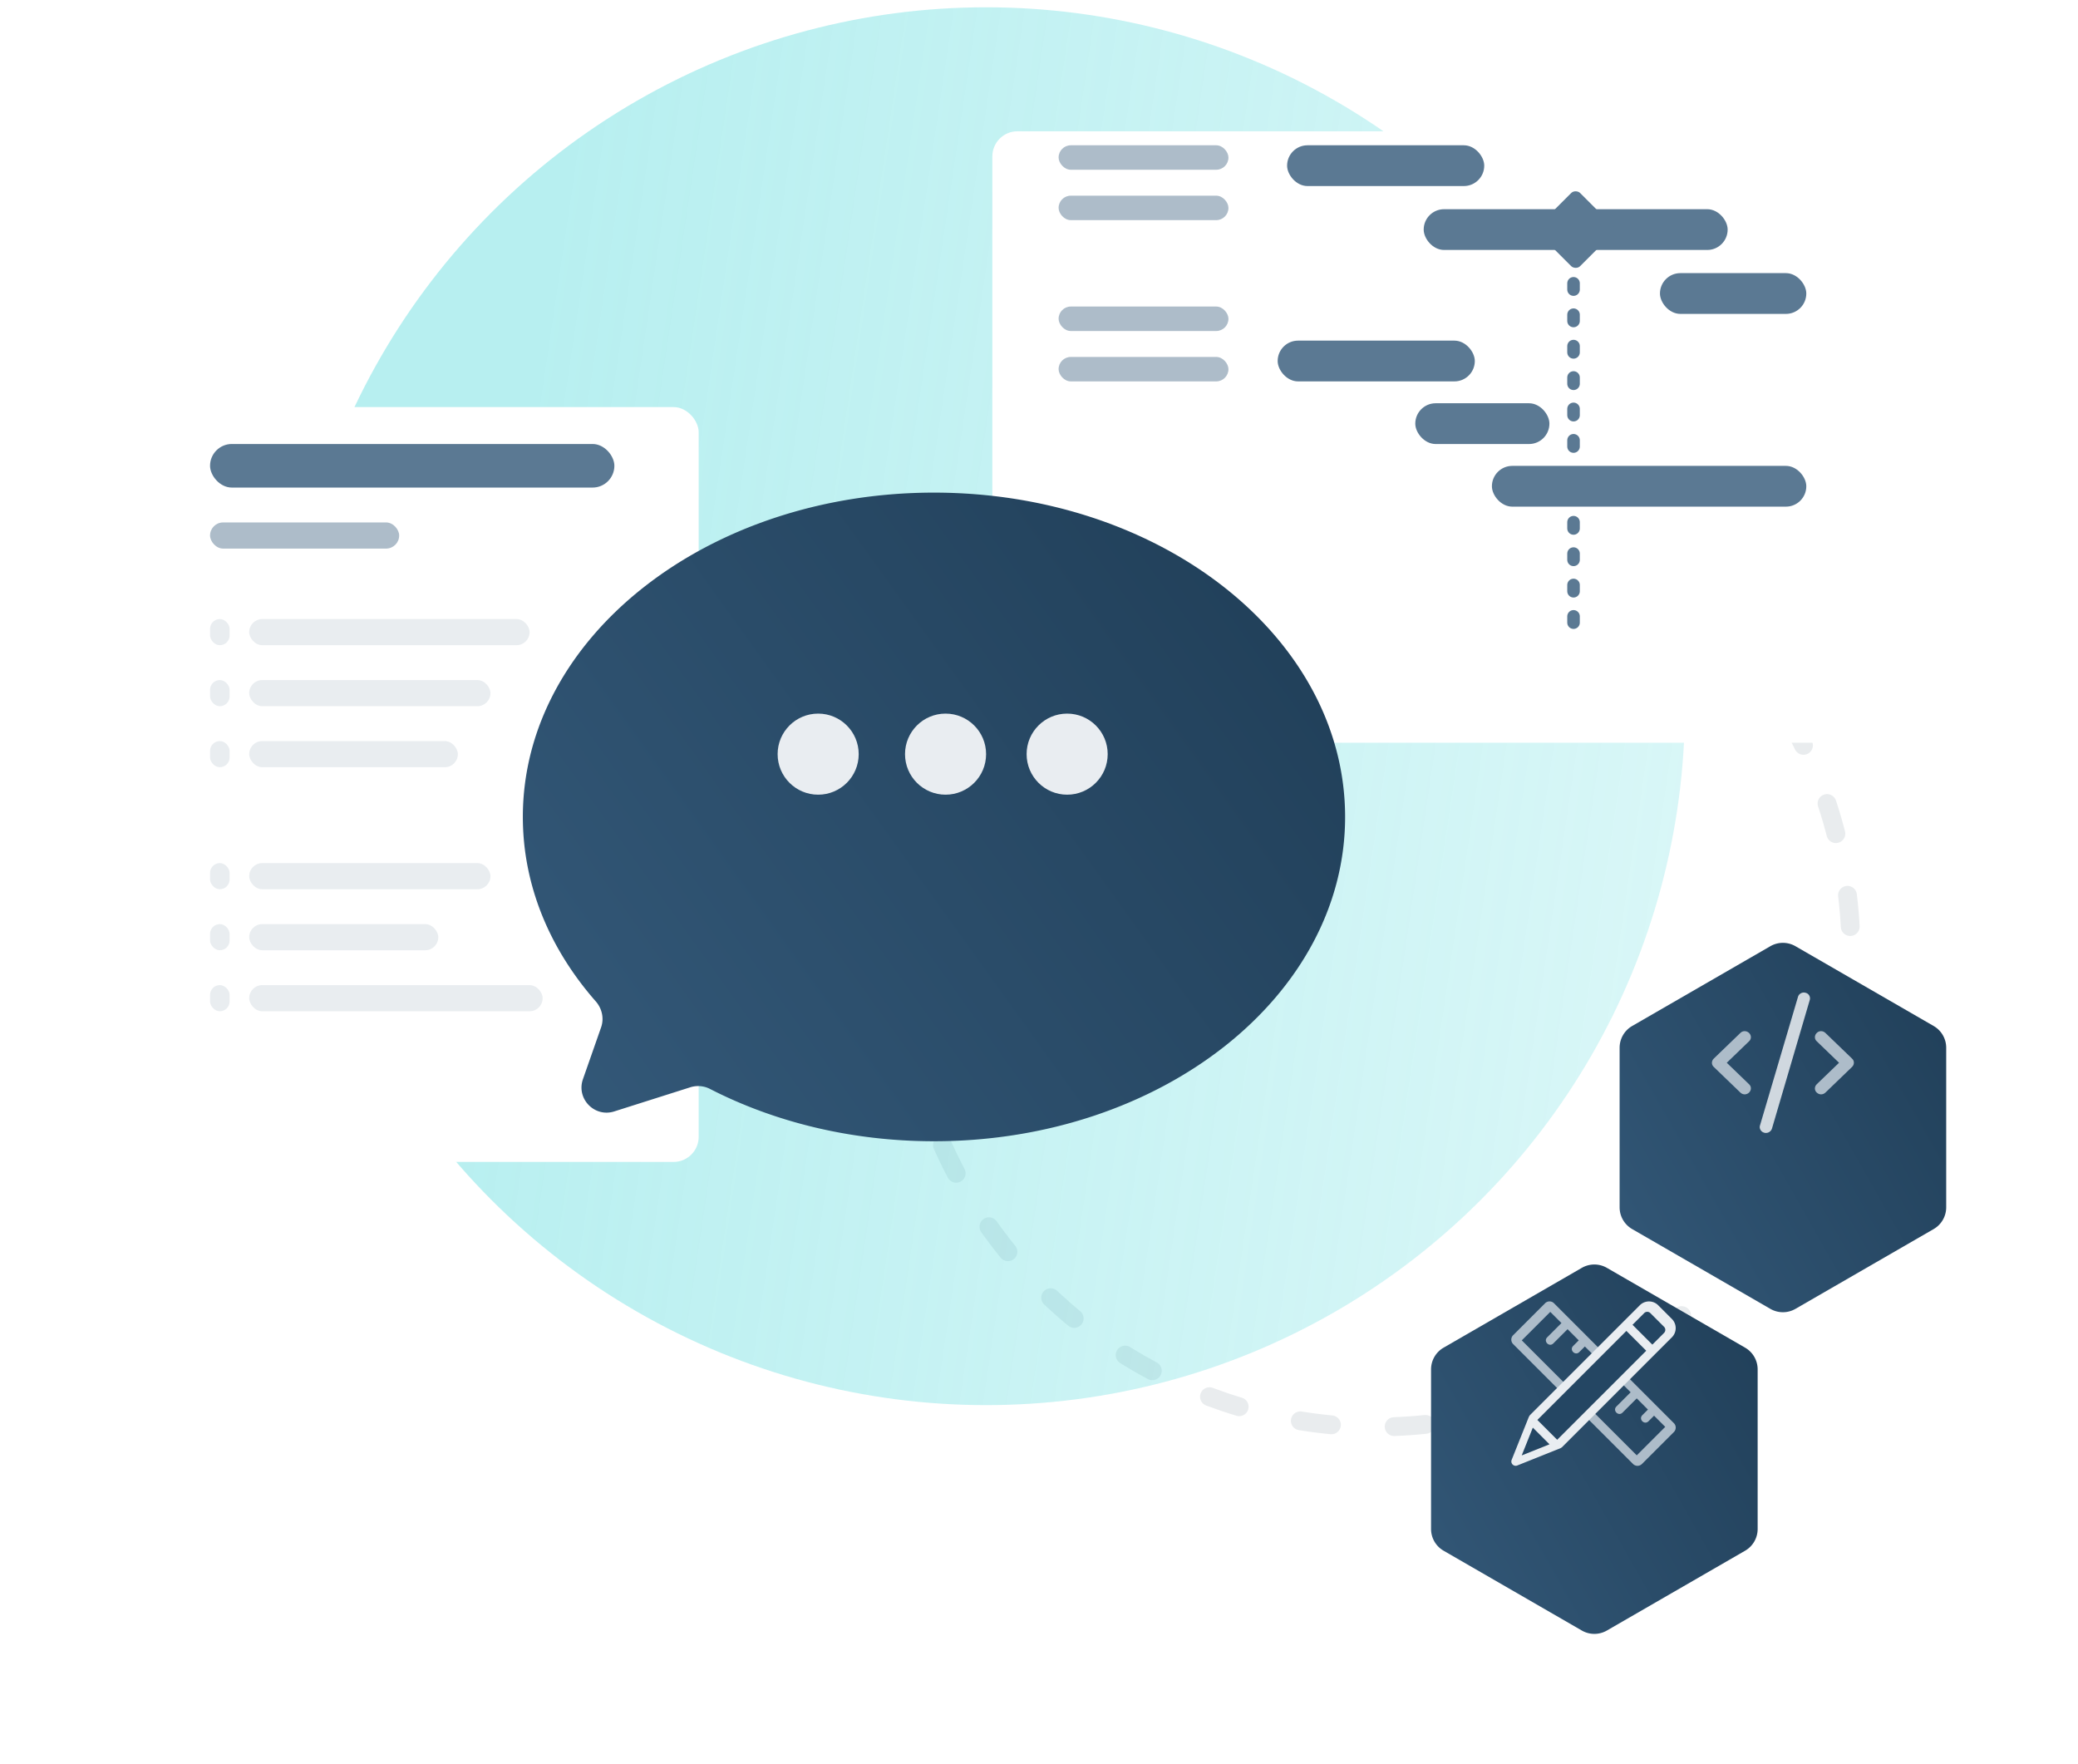 <?xml version="1.0" encoding="utf-8"?>
<svg width="331" height="281" fill="none" xmlns="http://www.w3.org/2000/svg"><circle cx="219.217" cy="151.658" r="75.612" transform="rotate(-86.45 219.217 151.658)" stroke="#E9ECEE" stroke-width="3" stroke-linecap="round" stroke-linejoin="round" stroke-dasharray="5 10"/><circle cx="157.072" cy="112.478" r="111.317" fill="url(#paint0_linear)"/><g filter="url(#filter0_d)"><path d="M251.961 191.933a3.998 3.998 0 014 0l22.011 12.708a4 4 0 012 3.464v25.416a4 4 0 01-2 3.464l-22.011 12.708a3.998 3.998 0 01-4 0l-22.011-12.708a4 4 0 01-2-3.464v-25.416a4 4 0 012-3.464l22.011-12.708z" fill="url(#paint1_linear)"/></g><path fill-rule="evenodd" clip-rule="evenodd" d="M241.026 212.657a1 1 0 000 1.414l19.099 19.099a1 1 0 001.414 0l5.09-5.09a1 1 0 000-1.414l-19.099-19.099a1 1 0 00-1.414 0l-5.09 5.09zm19.691 19.136l4.537-4.537-1.782-1.781-.89.891c-.65.649-1.624-.325-.975-.975l.891-.89-1.781-1.781-2.269 2.268c-.649.649-1.623-.325-.974-.974l2.269-2.269-1.093-1.092-5.107-5.108-1.093-1.092-.89.891c-.65.649-1.624-.325-.975-.975l.891-.89-1.781-1.782-2.269 2.269c-.649.649-1.623-.325-.974-.974l2.268-2.269-1.781-1.781-4.537 4.537 18.315 18.314z" fill="#ADBCC9"/><path d="M248.804 230.5l4.335-4.335.975-.974 4.537-4.537.974-.974 6.687-6.687a2.066 2.066 0 00-.001-2.923l-2.184-2.185a2.065 2.065 0 00-2.923 0l-6.687 6.687-.974.974-4.537 4.537-.974.974-4.335 4.335-.153.232-2.755 6.888a.689.689 0 00.895.896l6.889-2.756.231-.152z" fill="#E9EDF1"/><path d="M262.224 215.132l-14.182 14.181-3.159-3.159 14.181-14.181 3.16 3.159zM244.161 227.38l2.656 2.656-4.427 1.77 1.771-4.426zM263.198 214.158l-3.159-3.159 1.864-1.865c.27-.27.705-.27.974-.001l2.186 2.186a.689.689 0 010 .974l-1.865 1.865z" fill="#244663"/><g filter="url(#filter1_d)"><path d="M281.995 140.703a3.998 3.998 0 014 0l22.011 12.707a4 4 0 012 3.465v25.415c0 1.429-.762 2.75-2 3.464l-22.011 12.708a3.998 3.998 0 01-4 0l-22.01-12.708a3.998 3.998 0 01-2-3.464v-25.415a4 4 0 012-3.465l22.01-12.707z" fill="url(#paint2_linear)"/></g><path d="M290.768 164.517c-.394-.38-1.018-.38-1.38 0-.394.38-.394.982 0 1.33l3.549 3.419-3.549 3.419c-.394.38-.394.981 0 1.33.198.19.46.285.69.285.23 0 .493-.095.69-.285l4.239-4.084c.394-.38.394-.982 0-1.33l-4.239-4.084z" fill="#ADBCC9"/><path d="M287.609 158.122c-.526-.158-1.084.158-1.216.665l-6.045 20.452c-.165.506.164 1.045.69 1.171.098.032.164.032.263.032.427 0 .821-.285.952-.697l6.013-20.452a.91.91 0 00-.657-1.171z" fill="#D0D8DF"/><path d="M278.601 164.517c-.394-.38-1.018-.38-1.38 0l-4.238 4.084c-.395.38-.395.982 0 1.33l4.238 4.084c.197.19.46.285.69.285.23 0 .493-.095.69-.285.395-.38.395-.982 0-1.33l-3.548-3.419 3.548-3.419c.395-.348.395-.95 0-1.33z" fill="#ADBCC9"/><g filter="url(#filter2_d)"><rect x="158.068" y="10.909" width="142.691" height="97.388" rx="4" fill="#fff"/></g><rect x="168.622" y="23.139" width="27.054" height="3.896" rx="1.948" fill="#ADBCC9"/><rect x="205.019" y="23.139" width="31.402" height="6.493" rx="3.246" fill="#5B7993"/><rect x="203.517" y="54.252" width="31.402" height="6.493" rx="3.246" fill="#5B7993"/><rect x="225.437" y="64.227" width="21.366" height="6.493" rx="3.246" fill="#5B7993"/><rect x="237.643" y="74.201" width="50.079" height="6.493" rx="3.246" fill="#5B7993"/><rect x="226.777" y="33.319" width="48.416" height="6.493" rx="3.246" fill="#5B7993"/><rect x="264.412" y="43.501" width="23.31" height="6.493" rx="3.246" fill="#5B7993"/><rect x="168.622" y="31.165" width="27.054" height="3.896" rx="1.948" fill="#ADBCC9"/><rect x="168.622" y="48.823" width="27.054" height="3.896" rx="1.948" fill="#ADBCC9"/><rect x="168.622" y="56.85" width="27.054" height="3.896" rx="1.948" fill="#ADBCC9"/><path stroke="#5B7993" stroke-width="2" stroke-linecap="round" stroke-linejoin="round" stroke-dasharray="1 4" d="M250.645 45.122v26.029M250.645 83.168v17.839"/><rect x="244.449" y="36.565" width="9.243" height="9.243" rx="1" transform="rotate(-45 244.449 36.565)" fill="#5B7993"/><g filter="url(#filter3_d)"><rect x="20.03" y="54.836" width="91.261" height="120.227" rx="4" fill="#fff"/></g><rect opacity=".8" x="33.459" y="70.715" width="64.403" height="6.941" rx="3.47" fill="#335878"/><rect opacity=".4" x="33.459" y="83.208" width="30.124" height="4.164" rx="2.082" fill="#335878"/><rect opacity=".4" x="39.691" y="98.597" width="44.667" height="4.164" rx="2.082" fill="#C9D3DB"/><rect opacity=".4" x="33.459" y="98.597" width="3.116" height="4.164" rx="1.558" fill="#C9D3DB"/><rect opacity=".4" x="39.691" y="108.314" width="38.434" height="4.164" rx="2.082" fill="#C9D3DB"/><rect opacity=".4" x="33.459" y="108.314" width="3.116" height="4.164" rx="1.558" fill="#C9D3DB"/><rect opacity=".4" x="39.691" y="118.031" width="33.24" height="4.164" rx="2.082" fill="#C9D3DB"/><rect opacity=".4" x="33.459" y="118.031" width="3.116" height="4.164" rx="1.558" fill="#C9D3DB"/><rect opacity=".4" x="39.691" y="137.466" width="38.434" height="4.164" rx="2.082" fill="#C9D3DB"/><rect opacity=".4" x="33.459" y="137.466" width="3.116" height="4.164" rx="1.558" fill="#C9D3DB"/><rect opacity=".4" x="39.691" y="147.183" width="30.124" height="4.164" rx="2.082" fill="#C9D3DB"/><rect opacity=".4" x="33.459" y="147.183" width="3.116" height="4.164" rx="1.558" fill="#C9D3DB"/><rect opacity=".4" x="39.691" y="156.899" width="46.744" height="4.164" rx="2.082" fill="#C9D3DB"/><rect opacity=".4" x="33.459" y="156.898" width="3.116" height="4.164" rx="1.558" fill="#C9D3DB"/><g filter="url(#filter4_d)"><path fill-rule="evenodd" clip-rule="evenodd" d="M148.771 171.766c36.168 0 65.488-23.126 65.488-51.653 0-28.527-29.32-51.653-65.488-51.653-36.169 0-65.489 23.126-65.489 51.653 0 10.913 4.291 21.036 11.616 29.377.995 1.133 1.35 2.709.851 4.133l-2.893 8.259c-1.09 3.112 1.841 6.133 4.985 5.135l12.14-3.853a4.132 4.132 0 013.132.281c10.26 5.263 22.506 8.321 35.658 8.321z" fill="url(#paint3_linear)"/></g><circle cx="169.984" cy="120.113" r="6.457" fill="#E9EDF1"/><circle cx="150.616" cy="120.113" r="6.457" fill="#E9EDF1"/><circle cx="130.323" cy="120.113" r="6.457" fill="#E9EDF1"/><defs><filter id="filter0_d" x="207.95" y="181.397" width="92.022" height="98.832" filterUnits="userSpaceOnUse" color-interpolation-filters="sRGB"><feFlood flood-opacity="0" result="BackgroundImageFix"/><feColorMatrix in="SourceAlpha" values="0 0 0 0 0 0 0 0 0 0 0 0 0 0 0 0 0 0 127 0"/><feOffset dy="10"/><feGaussianBlur stdDeviation="10"/><feColorMatrix values="0 0 0 0 0.122 0 0 0 0 0.237 0 0 0 0 0.338 0 0 0 0.26 0"/><feBlend in2="BackgroundImageFix" result="effect1_dropShadow"/><feBlend in="SourceGraphic" in2="effect1_dropShadow" result="shape"/></filter><filter id="filter1_d" x="237.985" y="130.167" width="92.021" height="98.832" filterUnits="userSpaceOnUse" color-interpolation-filters="sRGB"><feFlood flood-opacity="0" result="BackgroundImageFix"/><feColorMatrix in="SourceAlpha" values="0 0 0 0 0 0 0 0 0 0 0 0 0 0 0 0 0 0 127 0"/><feOffset dy="10"/><feGaussianBlur stdDeviation="10"/><feColorMatrix values="0 0 0 0 0.122 0 0 0 0 0.237 0 0 0 0 0.338 0 0 0 0.26 0"/><feBlend in2="BackgroundImageFix" result="effect1_dropShadow"/><feBlend in="SourceGraphic" in2="effect1_dropShadow" result="shape"/></filter><filter id="filter2_d" x="138.068" y=".909" width="182.691" height="137.388" filterUnits="userSpaceOnUse" color-interpolation-filters="sRGB"><feFlood flood-opacity="0" result="BackgroundImageFix"/><feColorMatrix in="SourceAlpha" values="0 0 0 0 0 0 0 0 0 0 0 0 0 0 0 0 0 0 127 0"/><feOffset dy="10"/><feGaussianBlur stdDeviation="10"/><feColorMatrix values="0 0 0 0 0.122 0 0 0 0 0.237 0 0 0 0 0.338 0 0 0 0.12 0"/><feBlend in2="BackgroundImageFix" result="effect1_dropShadow"/><feBlend in="SourceGraphic" in2="effect1_dropShadow" result="shape"/></filter><filter id="filter3_d" x=".03" y="44.836" width="131.261" height="160.227" filterUnits="userSpaceOnUse" color-interpolation-filters="sRGB"><feFlood flood-opacity="0" result="BackgroundImageFix"/><feColorMatrix in="SourceAlpha" values="0 0 0 0 0 0 0 0 0 0 0 0 0 0 0 0 0 0 127 0"/><feOffset dy="10"/><feGaussianBlur stdDeviation="10"/><feColorMatrix values="0 0 0 0 0.122 0 0 0 0 0.237 0 0 0 0 0.338 0 0 0 0.12 0"/><feBlend in2="BackgroundImageFix" result="effect1_dropShadow"/><feBlend in="SourceGraphic" in2="effect1_dropShadow" result="shape"/></filter><filter id="filter4_d" x="63.282" y="58.46" width="170.977" height="143.306" filterUnits="userSpaceOnUse" color-interpolation-filters="sRGB"><feFlood flood-opacity="0" result="BackgroundImageFix"/><feColorMatrix in="SourceAlpha" values="0 0 0 0 0 0 0 0 0 0 0 0 0 0 0 0 0 0 127 0"/><feOffset dy="10"/><feGaussianBlur stdDeviation="10"/><feColorMatrix values="0 0 0 0 0.122 0 0 0 0 0.237 0 0 0 0 0.338 0 0 0 0.26 0"/><feBlend in2="BackgroundImageFix" result="effect1_dropShadow"/><feBlend in="SourceGraphic" in2="effect1_dropShadow" result="shape"/></filter><linearGradient id="paint0_linear" x1="478.163" y1="58.466" x2="92.813" y2="1.21" gradientUnits="userSpaceOnUse"><stop stop-color="#5CDBDD" stop-opacity=".03"/><stop offset="1" stop-color="#5CDBDD" stop-opacity=".44"/></linearGradient><linearGradient id="paint1_linear" x1="283.996" y1="190.778" x2="216.347" y2="229.125" gradientUnits="userSpaceOnUse"><stop stop-color="#1F3D56"/><stop offset="1" stop-color="#335878"/></linearGradient><linearGradient id="paint2_linear" x1="314.03" y1="139.548" x2="246.382" y2="177.895" gradientUnits="userSpaceOnUse"><stop stop-color="#1F3D56"/><stop offset="1" stop-color="#335878"/></linearGradient><linearGradient id="paint3_linear" x1="214.259" y1="68.46" x2="85.742" y2="160.825" gradientUnits="userSpaceOnUse"><stop stop-color="#1F3D56"/><stop offset="1" stop-color="#335878"/></linearGradient></defs></svg>